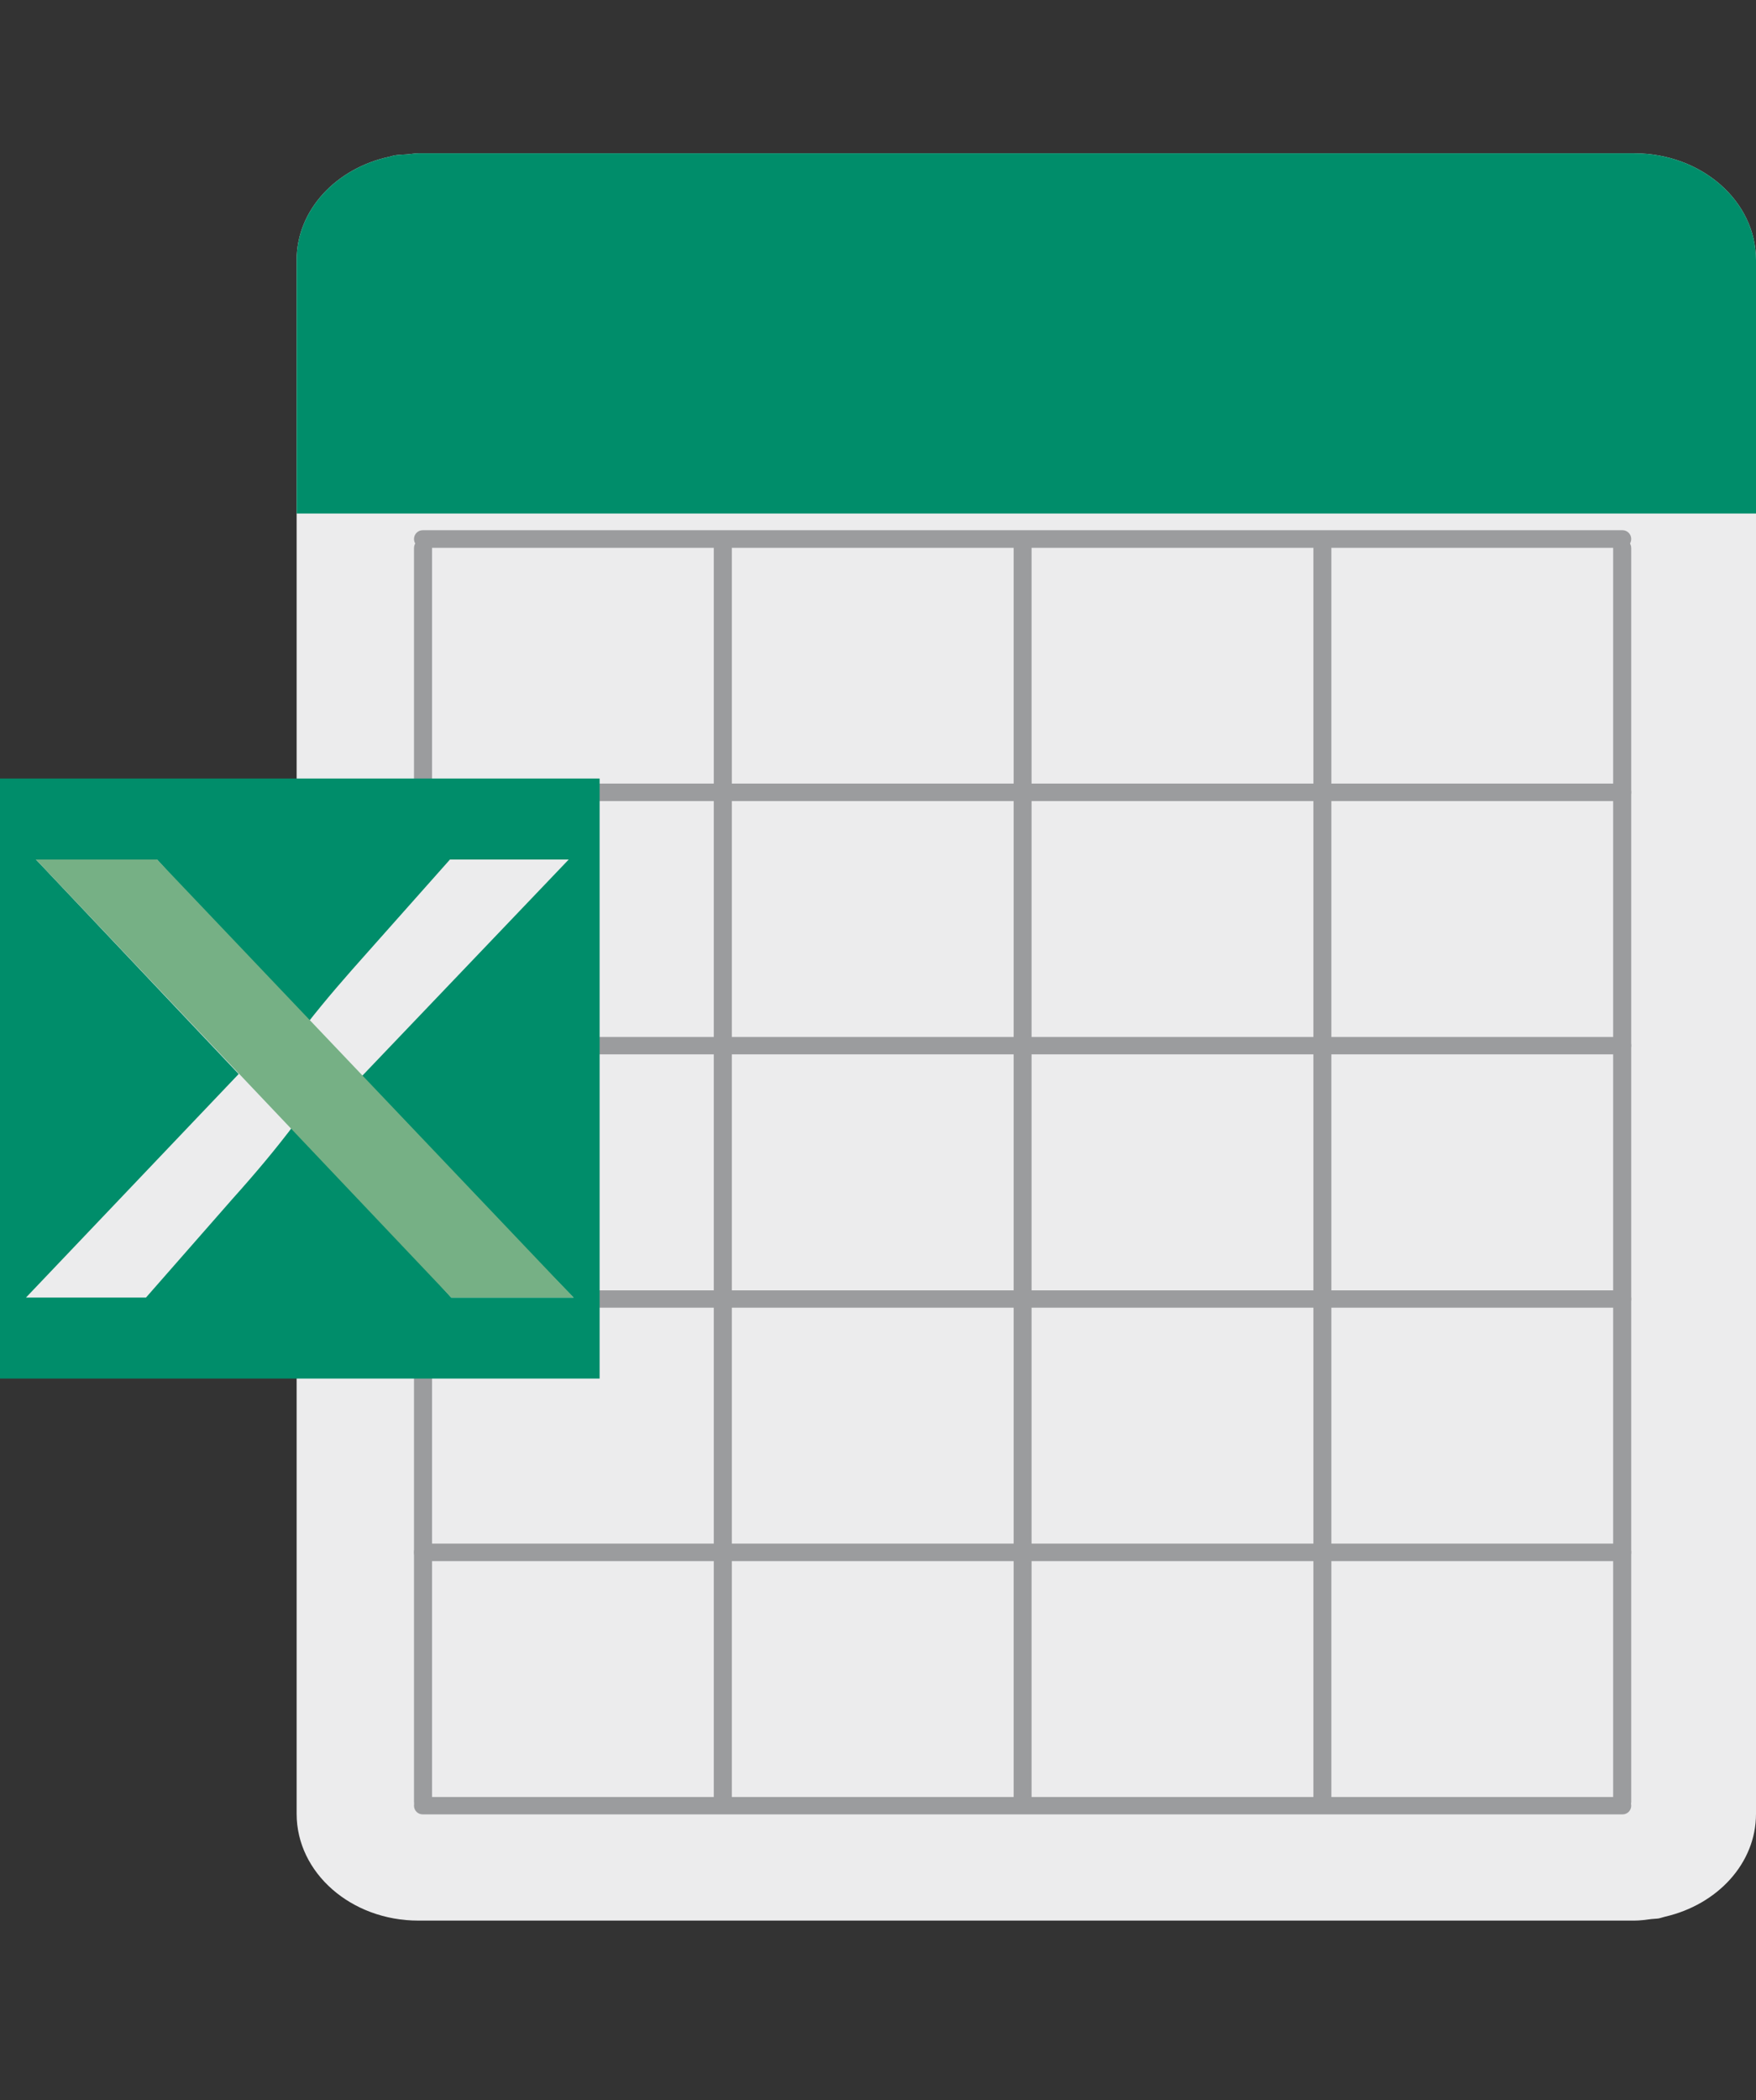 <?xml version="1.0" encoding="utf-8"?>
<!-- Generator: Adobe Illustrator 14.0.0, SVG Export Plug-In . SVG Version: 6.00 Build 43363)  -->
<!DOCTYPE svg PUBLIC "-//W3C//DTD SVG 1.1//EN" "http://www.w3.org/Graphics/SVG/1.1/DTD/svg11.dtd">
<svg version="1.1" id="Capa_1" xmlns="http://www.w3.org/2000/svg" xmlns:xlink="http://www.w3.org/1999/xlink" x="0px" y="0px"
	 width="350px" height="418.386px" viewBox="0 0 350 418.386" enable-background="new 0 0 350 418.386" xml:space="preserve">
<rect x="0" y="0" width="350" height="418.386" fill="#333333" stroke="none"/>
<g>
	<path fill="#ECECED" d="M325.727,30.543h-68.289H83.416h-0.012c-0.783,0-1.534,0.162-2.298,0.211
		c-0.863,0.062-1.763,0.074-2.596,0.224c-0.278,0.05-0.527,0.173-0.813,0.223c-10.643,2.26-18.572,10.581-18.572,20.604v0.049
		v309.468c0,11.75,10.86,21.263,24.279,21.263h68.282h174.029h0.013c1.167,0,2.31-0.161,3.453-0.31
		c0.464-0.063,0.962-0.05,1.417-0.124c0.452-0.088,0.844-0.249,1.278-0.348C342.283,379.408,350,371.199,350,361.324v-0.048V51.806
		C350,40.057,339.146,30.543,325.727,30.543z"/>
	<g>
		<path fill="#9B9C9E" d="M325.131,107.37c0,0.97-0.765,1.751-1.733,1.751H84.248c-0.962,0-1.732-0.781-1.732-1.751l0,0
			c0-0.955,0.77-1.751,1.732-1.751h239.151C324.367,105.619,325.131,106.415,325.131,107.37L325.131,107.37z"/>
		<path fill="#9B9C9E" d="M323.317,360.741c-0.987,0-1.788-0.794-1.788-1.801V109.184c0-1.019,0.801-1.814,1.788-1.814l0,0
			c1.006,0,1.814,0.795,1.814,1.814V358.94C325.131,359.946,324.323,360.741,323.317,360.741L323.317,360.741z"/>
		<path fill="#9B9C9E" d="M263.567,360.741c-0.981,0-1.782-0.794-1.782-1.801V109.184c0-1.019,0.801-1.814,1.782-1.814l0,0
			c0.988,0,1.795,0.795,1.795,1.814V358.94C265.362,359.946,264.555,360.741,263.567,360.741L263.567,360.741z"/>
		<path fill="#9B9C9E" d="M325.131,208.28c0,0.968-0.765,1.75-1.733,1.75H84.248c-0.962,0-1.732-0.783-1.732-1.75l0,0
			c0-0.932,0.77-1.715,1.732-1.715h239.151C324.367,206.565,325.131,207.348,325.131,208.28L325.131,208.28z"/>
		<path fill="#9B9C9E" d="M203.816,360.741c-0.981,0-1.781-0.794-1.781-1.801V109.184c0-1.019,0.8-1.814,1.781-1.814l0,0
			c1.007,0,1.796,0.795,1.796,1.814V358.94C205.612,359.946,204.823,360.741,203.816,360.741L203.816,360.741z"/>
		<path fill="#9B9C9E" d="M325.131,157.832c0,0.956-0.765,1.738-1.733,1.738H84.248c-0.962,0-1.732-0.782-1.732-1.738l0,0
			c0-0.944,0.77-1.74,1.732-1.74h239.151C324.367,156.092,325.131,156.887,325.131,157.832L325.131,157.832z"/>
		<path fill="#9B9C9E" d="M325.131,258.764c0,0.957-0.765,1.726-1.733,1.726H84.248c-0.962,0-1.732-0.769-1.732-1.726l0,0
			c0-0.956,0.77-1.726,1.732-1.726h239.151C324.367,257.039,325.131,257.808,325.131,258.764L325.131,258.764z"/>
		<path fill="#9B9C9E" d="M144.079,360.741c-0.987,0-1.812-0.794-1.812-1.801V109.184c0-1.019,0.826-1.814,1.812-1.814l0,0
			c1,0,1.789,0.795,1.789,1.814V358.94C145.867,359.946,145.079,360.741,144.079,360.741L144.079,360.741z"/>
		<path fill="#9B9C9E" d="M325.131,309.225c0,0.969-0.765,1.751-1.733,1.751H84.248c-0.962,0-1.732-0.782-1.732-1.751l0,0
			c0-0.969,0.77-1.739,1.732-1.739h239.151C324.367,307.486,325.131,308.256,325.131,309.225L325.131,309.225z"/>
		<path fill="#9B9C9E" d="M84.31,360.741c-0.986,0-1.794-0.794-1.794-1.801V109.184c0-1.019,0.808-1.814,1.794-1.814l0,0
			c1.006,0,1.807,0.795,1.807,1.814V358.94C86.117,359.946,85.316,360.741,84.31,360.741L84.31,360.741z"/>
		<path fill="#9B9C9E" d="M325.131,359.685c0,0.97-0.765,1.739-1.733,1.739H84.248c-0.962,0-1.732-0.77-1.732-1.739l0,0
			c0-0.955,0.77-1.725,1.732-1.725h239.151C324.367,357.959,325.131,358.729,325.131,359.685L325.131,359.685z"/>
	</g>
	<g>
		<rect y="155.086" fill="#008D6A" width="119.513" height="119.525"/>
		<g>
			<g>
				<path fill="#ECECED" d="M31.31,171.219l16.978,18.766c4.682,4.856,8.383,9.191,12.333,14.059h0.472
					c3.95-5.068,7.899-9.563,12.078-14.245l16.512-18.58h23.67L71.66,214.862l42.668,43.616H89.942l-17.735-19.635
					c-4.694-5.079-8.631-9.922-12.823-15.164h-0.478c-3.949,5.242-7.899,9.936-12.587,15.164l-17.226,19.635H5.173l42.4-44.536
					L7.166,171.219H31.31z"/>
			</g>
			<polygon fill="#76B085" points="7.166,171.219 89.942,258.478 114.328,258.478 31.31,171.219 			"/>
		</g>
	</g>
	<path fill="#008D6A" d="M325.727,30.543H83.416h-0.012c-0.783,0-1.534,0.162-2.298,0.211c-0.863,0.062-1.763,0.074-2.596,0.224
		c-0.278,0.05-0.527,0.173-0.813,0.223c-10.643,2.26-18.572,10.581-18.572,20.604v0.049v50.435H350V51.806
		C350,40.057,339.146,30.543,325.727,30.543z"/>
</g>
</svg>

